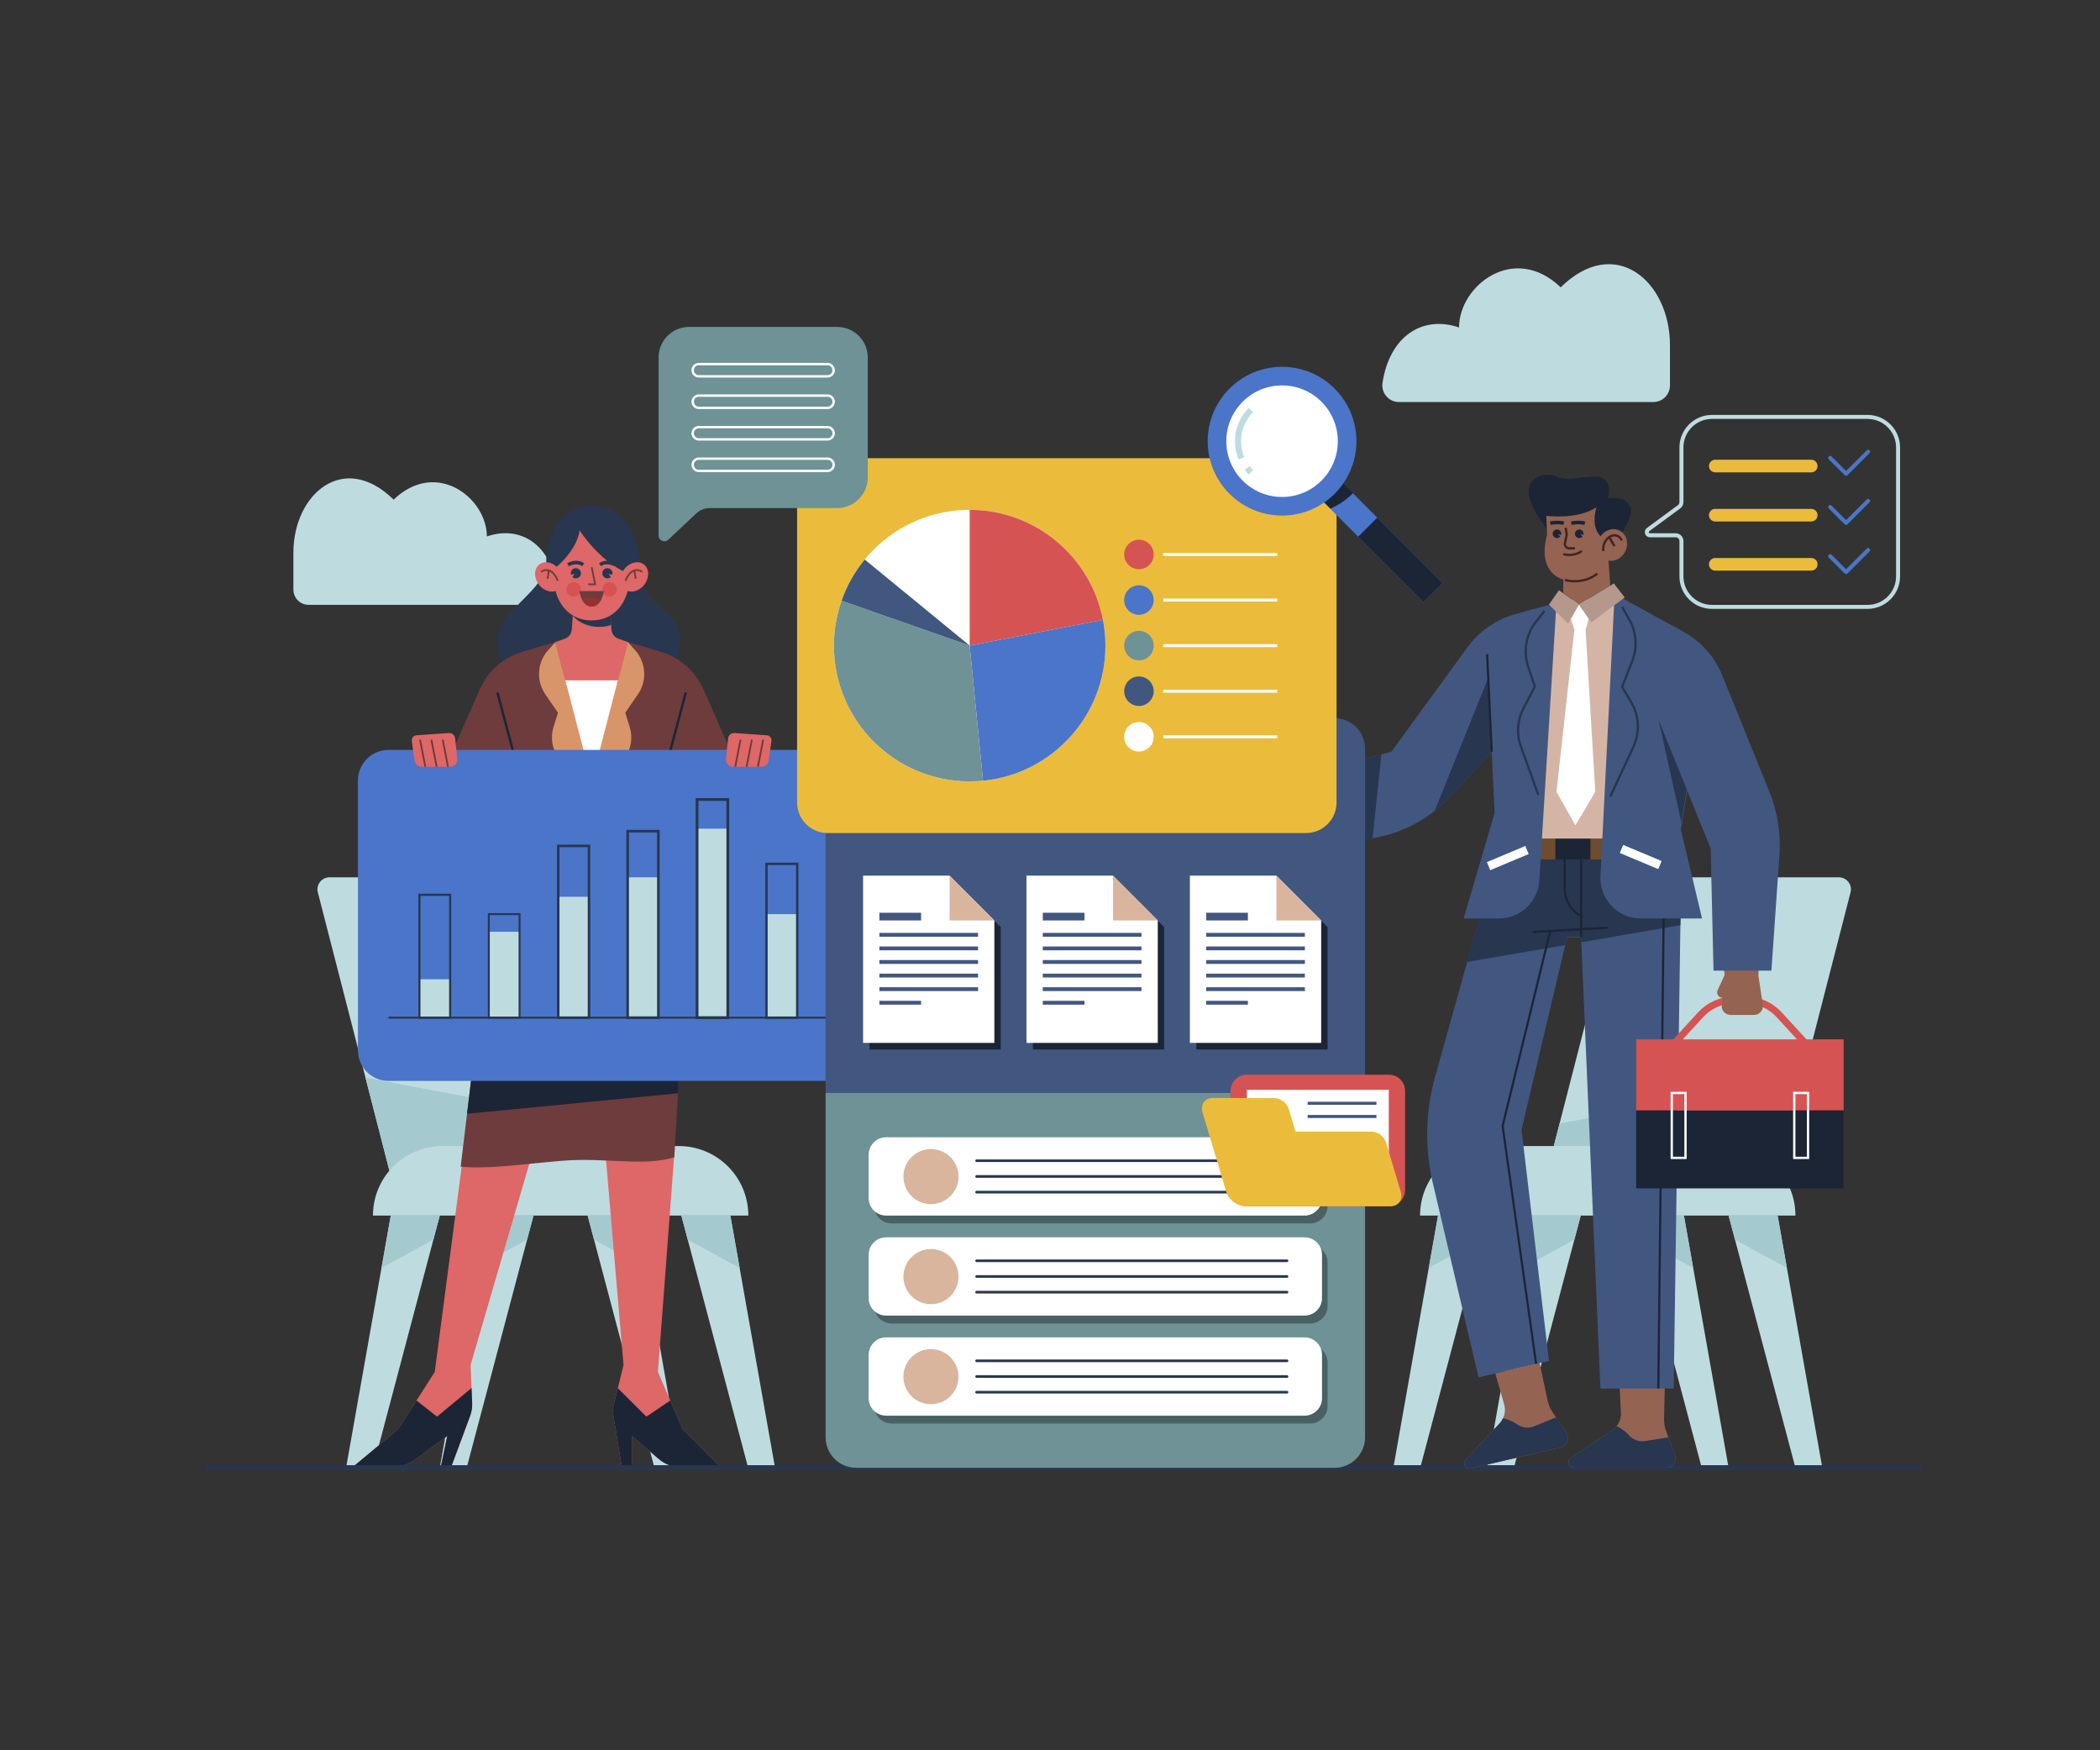 <?xml version="1.0" encoding="utf-8"?>
<!-- Generator: Adobe Illustrator 27.5.0, SVG Export Plug-In . SVG Version: 6.00 Build 0)  -->
<svg version="1.1" xmlns="http://www.w3.org/2000/svg" xmlns:xlink="http://www.w3.org/1999/xlink" x="0px" y="0px"
	 viewBox="0 0 600 500" style="enable-background:new 0 0 600 500;" xml:space="preserve">
<rect x="0" y="0" width="600" height="500" fill="#333333" stroke="none"/>
<g id="BACKGROUND">
</g>
<g id="OBJECTS">
	<g>
		<path style="fill:#BEDCE0;" d="M154.873,172.779H88.168c-2.398,0-4.342-1.944-4.342-4.342v-10.538
			c0-16.823,14.42-29.14,28.64-15.171c12.216-11.716,26.635-0.451,26.635,10.514c9.81-3.317,18.229,2.523,20.059,14.485
			C159.566,170.377,157.553,172.779,154.873,172.779z"/>
		<g>
			<g>
				<polygon style="fill:#BEDCE0;" points="111.648,347.253 98.876,419.312 106.557,419.312 125.649,347.253 				"/>
				<polygon style="fill:#A4CACF;" points="123.823,354.143 108.995,362.219 111.648,347.253 125.649,347.253 				"/>
			</g>
			<g>
				<polygon style="fill:#BEDCE0;" points="138.422,347.253 125.649,419.312 133.331,419.312 152.423,347.253 				"/>
				<polygon style="fill:#A4CACF;" points="150.597,354.143 135.769,362.219 138.422,347.253 152.423,347.253 				"/>
			</g>
			<g>
				<polygon style="fill:#BEDCE0;" points="208.672,347.253 221.445,419.312 213.763,419.312 194.672,347.253 				"/>
				<polygon style="fill:#A4CACF;" points="196.497,354.143 211.325,362.219 208.672,347.253 194.672,347.253 				"/>
			</g>
			<g>
				<polygon style="fill:#BEDCE0;" points="181.899,347.253 194.672,419.312 186.99,419.312 167.898,347.253 				"/>
				<polygon style="fill:#A4CACF;" points="169.724,354.143 184.552,362.219 181.899,347.253 167.898,347.253 				"/>
			</g>
			<path style="fill:#BEDCE0;" d="M178.95,340.411h-66.156L90.81,254.918c-0.56-2.177,1.084-4.297,3.332-4.297h59.052
				c1.57,0,2.941,1.063,3.332,2.583L178.95,340.411z"/>
			<polygon style="fill:#A4CACF;" points="104.417,307.834 173.95,320.966 178.95,340.411 112.795,340.411 			"/>
			<path style="fill:#BEDCE0;" d="M213.808,347.253h-107.25l0,0c0-10.968,8.891-19.86,19.86-19.86h67.531
				C204.916,327.393,213.808,336.284,213.808,347.253L213.808,347.253z"/>
		</g>
		<g>
			<g>
				<path style="fill:#DE6767;" d="M192.776,328.192l-4.799,63.722l7.066,16.364l10.988,11.009l-10.917,0.017
					c-2.57,0.004-5.056-0.917-7.003-2.595l-7.475-6.443l0.014,9.006l-2.947,0.005l-2.424-14.695c-0.2-1.214-0.15-2.455,0.146-3.649
					l2.724-10.968l-5.335-62.545L192.776,328.192z"/>
				<path style="fill:#1B2536;" d="M177.702,419.276l2.947-0.004l-0.014-9.006l7.475,6.443c1.947,1.678,4.433,2.599,7.003,2.595
					l10.917-0.017l-10.988-11.009l-3.537-8.19l-6.826,4.604l-8.167-8.143l-1.089,4.383c-0.297,1.194-0.346,2.436-0.146,3.649
					L177.702,419.276z"/>
			</g>
			<g>
				<path style="fill:#DE6767;" d="M132.576,328.197l-8.361,63.714l-10.449,16.375l-13.266,11.026h10.917
					c2.57,0,5.247-0.925,7.541-2.606l8.809-6.455l-1.874,9.006h2.948l5.46-14.699c0.451-1.214,0.658-2.456,0.608-3.649l-0.46-10.964
					l18.256-62.553L132.576,328.197z"/>
				<path style="fill:#1B2536;" d="M128.842,419.258h-2.948l1.874-9.006l-8.809,6.455c-2.294,1.681-4.971,2.606-7.541,2.606h-10.917
					l13.266-11.026l5.229-8.196l5.877,4.593l9.852-8.155l0.184,4.381c0.05,1.193-0.157,2.435-0.608,3.649L128.842,419.258z"/>
			</g>
			<g>
				<path style="fill:#28364F;" d="M183.117,164.087c0.266,5.551,4.073,7.823,8.188,11.63c4.114,3.807,4.035,12.27-0.307,16.027
					c-5.465,4.728-34.9,1.841-39.362,1.412c-6.386-0.614-11.271-5.144-8.904-13.141c1.781-6.018,12.645-12.069,13.407-18.545
					L183.117,164.087z"/>
				<g>
					<path style="fill:#6E3C3C;" d="M209.275,215.755l-8.271-18.788c-2.309-5.245-6.816-9.203-12.315-10.816l-9.325-2.735h-20.661
						l-9.325,2.735c-5.499,1.613-10.006,5.571-12.315,10.816l-8.271,18.788h-9.579l1.584,11.658
						c0.851,6.266,6.202,10.939,12.526,10.939c4.947,0,9.439-2.885,11.496-7.383l3.869-8.46l2.579,8.351l-10.153,23.826h55.838
						L186.8,230.861l2.579-8.351l3.869,8.46c2.057,4.498,6.549,7.383,11.496,7.383c6.324,0,11.675-4.673,12.526-10.939l1.584-11.658
						H209.275z"/>
					
						<line style="fill:none;stroke:#1B2536;stroke-width:0.676;stroke-miterlimit:10;" x1="142.125" y1="197.809" x2="148.688" y2="222.51"/>
					
						<line style="fill:none;stroke:#1B2536;stroke-width:0.676;stroke-miterlimit:10;" x1="131.617" y1="216.533" x2="139.887" y2="228.487"/>
					
						<line style="fill:none;stroke:#1B2536;stroke-width:0.676;stroke-miterlimit:10;" x1="195.943" y1="197.809" x2="189.379" y2="222.51"/>
					
						<line style="fill:none;stroke:#1B2536;stroke-width:0.676;stroke-miterlimit:10;" x1="206.45" y1="216.533" x2="198.181" y2="228.487"/>
				</g>
				<polygon style="fill:#FFFFFF;" points="159.413,191.397 178.654,191.397 169.034,227.177 				"/>
				<g>
					<path style="fill:#D9956A;" d="M158.703,183.416l12.159,46.831l-10.804-13.041c-2.209-2.667-2.921-6.27-1.891-9.576
						l1.256-4.033l-3.609-5.236c-2.696-3.912-2.347-9.165,0.843-12.686L158.703,183.416z"/>
					<path style="fill:#D9956A;" d="M179.364,183.416l-12.159,46.831l10.804-13.041c2.209-2.667,2.921-6.27,1.891-9.576
						l-1.256-4.033l3.609-5.236c2.696-3.912,2.347-9.165-0.843-12.686L179.364,183.416z"/>
				</g>
				<path style="fill:#DE6767;" d="M174.697,179.805l-0.542-7.812h-5.121h-5.121l-0.542,7.812c-0.085,1.221-0.889,2.273-2.045,2.675
					l-2.69,0.936l2.794,10.935h7.604h7.604l2.794-10.935l-2.69-0.936C175.586,182.078,174.781,181.025,174.697,179.805z"/>
				<path style="fill:#28364F;" d="M174.609,178.535l-0.454-6.543h-5.121h-5.121l-0.272,3.916c1.737,1.876,4.218,3.172,7.53,3.172
					C172.441,179.08,173.578,178.876,174.609,178.535z"/>
				<path style="fill:#DE6767;" d="M179.724,161.815c-0.021-5.596-2.993-10.819-7.933-13.949l-2.757-1.746l-2.757,1.746
					c-4.94,3.13-7.912,8.353-7.933,13.949c-0.005,1.261-0.015,2.508-0.035,3.627c-0.087,4.995,3.139,11.79,10.725,11.79
					c7.586,0,10.812-6.796,10.725-11.79C179.739,164.323,179.728,163.076,179.724,161.815z"/>
				<g>
					<path style="fill:#D65353;" d="M165.939,168.369c0,1.131-0.917,2.048-2.048,2.048c-1.131,0-2.048-0.917-2.048-2.048
						s0.917-2.048,2.048-2.048C165.022,166.321,165.939,167.238,165.939,168.369z"/>
					<circle style="fill:#D65353;" cx="174.177" cy="168.369" r="2.048"/>
				</g>
				<path style="fill:#28364F;" d="M158.841,162.085c0,0,5.977-4.79,6.755-10.562c0,0,6.509,10.063,14.861,12.564h2.661
					c0,0,0.655-19.69-14.574-19.687c-9.418,0.002-13.018,11.79-12.404,17.071L158.841,162.085z"/>
				<g>
					<g>
						<path style="fill:#DE6767;" d="M159.708,162.601c1.513,1.966,1.456,4.547-0.126,5.765c-1.583,1.218-4.093,0.613-5.606-1.353
							c-1.513-1.966-1.456-4.547,0.126-5.765C155.685,160.03,158.195,160.635,159.708,162.601z"/>
						<path style="fill:none;stroke:#6E3C3C;stroke-width:0.5;stroke-miterlimit:10;" d="M154.566,163.354
							c0,0,2.866-2.17,4.79,2.538"/>
						
							<line style="fill:none;stroke:#6E3C3C;stroke-width:0.5;stroke-miterlimit:10;" x1="156.449" y1="165.319" x2="156.842" y2="162.855"/>
					</g>
					<g>
						<path style="fill:#DE6767;" d="M178.36,162.601c-1.513,1.966-1.456,4.547,0.127,5.765c1.583,1.218,4.093,0.613,5.606-1.353
							c1.513-1.966,1.456-4.547-0.126-5.765C182.383,160.03,179.873,160.635,178.36,162.601z"/>
						<path style="fill:none;stroke:#6E3C3C;stroke-width:0.5;stroke-miterlimit:10;" d="M183.502,163.354
							c0,0-2.866-2.17-4.79,2.538"/>
						
							<line style="fill:none;stroke:#6E3C3C;stroke-width:0.5;stroke-miterlimit:10;" x1="181.619" y1="165.319" x2="181.226" y2="162.855"/>
					</g>
				</g>
				<g>
					<path style="fill:#28364F;" d="M164.531,162.313c-0.803,0-1.453,0.651-1.453,1.453c0,0.141,0.027,0.275,0.064,0.404l1.021-0.2
						l-0.614,0.861c0.259,0.239,0.602,0.388,0.982,0.388c0.803,0,1.453-0.651,1.453-1.453
						C165.984,162.964,165.333,162.313,164.531,162.313z"/>
					<path style="fill:#28364F;" d="M173.537,162.313c0.803,0,1.453,0.651,1.453,1.453c0,0.141-0.026,0.275-0.064,0.404l-1.021-0.2
						l0.614,0.861c-0.259,0.239-0.602,0.388-0.982,0.388c-0.803,0-1.453-0.651-1.453-1.453
						C172.084,162.964,172.734,162.313,173.537,162.313z"/>
				</g>
				<g>
					<path style="fill:none;stroke:#28364F;stroke-miterlimit:10;" d="M162.29,161.348c0,0,2.415-1.474,4.339,0"/>
					<path style="fill:none;stroke:#28364F;stroke-miterlimit:10;" d="M175.778,161.348c0,0-2.415-1.474-4.339,0"/>
				</g>
				<polyline style="fill:none;stroke:#6E3C3C;stroke-width:0.5;stroke-miterlimit:10;" points="169.052,162.045 170.051,166.916 
					168.054,166.916 				"/>
				<path style="fill:#6E3C3C;" d="M165.523,168.84h7.023c0,0-0.59,4.421-3.511,4.421S165.523,168.84,165.523,168.84z"/>
				<path style="fill:#943232;" d="M169.034,170.774c-1.034,0-1.969,0.255-2.653,0.665c0.531,0.962,1.365,1.822,2.653,1.822
					c1.289,0,2.123-0.861,2.653-1.822C171.003,171.029,170.068,170.774,169.034,170.774z"/>
			</g>
			<path style="fill:#6E3C3C;" d="M196.953,254.687l-4.292,75.899c-8.479,2.702-19.778,0.029-31.814,0.997
				c-12.036,0.968-20.633,2.442-29.23,1.705l9.498-78.601H196.953z"/>
			<polygon style="fill:#1B2536;" points="133.444,318.172 193.694,312.318 194.916,290.713 136.762,290.713 			"/>
		</g>
		<g>
			<path style="fill:#4A75C9;" d="M236.61,308.783h-125.61c-4.823,0-8.733-3.91-8.733-8.734v-77.091c0-4.823,3.91-8.733,8.733-8.733
				h125.61c4.823,0,8.733,3.91,8.733,8.733v77.091C245.343,304.873,241.433,308.783,236.61,308.783z"/>
			<g>
				<rect x="119.832" y="279.746" style="fill:#BEDCE0;" width="8.783" height="10.967"/>
				<rect x="139.664" y="266.182" style="fill:#BEDCE0;" width="8.783" height="24.531"/>
				<rect x="159.497" y="256.176" style="fill:#BEDCE0;" width="8.783" height="34.537"/>
				<rect x="179.329" y="250.621" style="fill:#BEDCE0;" width="8.783" height="40.092"/>
				<rect x="199.161" y="236.726" style="fill:#BEDCE0;" width="8.783" height="53.987"/>
				<rect x="218.994" y="261.138" style="fill:#BEDCE0;" width="8.783" height="29.575"/>
				
					<rect x="119.832" y="255.611" style="fill:none;stroke:#28364F;stroke-width:0.597;stroke-miterlimit:10;" width="8.783" height="35.102"/>
				
					<rect x="139.664" y="261.138" style="fill:none;stroke:#28364F;stroke-width:0.548;stroke-miterlimit:10;" width="8.783" height="29.575"/>
				
					<rect x="159.497" y="241.652" style="fill:none;stroke:#28364F;stroke-width:0.706;stroke-miterlimit:10;" width="8.783" height="49.062"/>
				
					<rect x="179.329" y="237.435" style="fill:none;stroke:#28364F;stroke-width:0.736;stroke-miterlimit:10;" width="8.783" height="53.278"/>
				
					<rect x="199.161" y="228.388" style="fill:none;stroke:#28364F;stroke-width:0.796;stroke-miterlimit:10;" width="8.783" height="62.325"/>
				
					<rect x="218.994" y="246.774" style="fill:none;stroke:#28364F;stroke-width:0.668;stroke-miterlimit:10;" width="8.783" height="43.939"/>
				
					<line style="fill:none;stroke:#28364F;stroke-width:0.548;stroke-miterlimit:10;" x1="110.985" y1="290.713" x2="236.624" y2="290.713"/>
			</g>
		</g>
		<g>
			<g>
				<polygon style="fill:#BEDCE0;" points="507.891,347.253 520.664,419.312 512.982,419.312 493.89,347.253 				"/>
				<polygon style="fill:#A4CACF;" points="495.716,354.143 510.544,362.219 507.891,347.253 493.89,347.253 				"/>
			</g>
			<g>
				<polygon style="fill:#BEDCE0;" points="481.118,347.253 493.89,419.312 486.209,419.312 467.117,347.253 				"/>
				<polygon style="fill:#A4CACF;" points="468.943,354.143 483.77,362.219 481.118,347.253 467.117,347.253 				"/>
			</g>
			<g>
				<polygon style="fill:#BEDCE0;" points="410.867,347.253 398.094,419.312 405.776,419.312 424.868,347.253 				"/>
				<polygon style="fill:#A4CACF;" points="423.042,354.143 408.214,362.219 410.867,347.253 424.868,347.253 				"/>
			</g>
			<g>
				<polygon style="fill:#BEDCE0;" points="437.641,347.253 424.868,419.312 432.55,419.312 451.641,347.253 				"/>
				<polygon style="fill:#A4CACF;" points="449.816,354.143 434.988,362.219 437.641,347.253 451.641,347.253 				"/>
			</g>
			<path style="fill:#BEDCE0;" d="M440.589,340.411h66.156l21.984-85.493c0.56-2.177-1.084-4.297-3.332-4.297h-59.052
				c-1.57,0-2.941,1.063-3.332,2.583L440.589,340.411z"/>
			<polygon style="fill:#A4CACF;" points="515.122,307.834 445.589,320.966 440.589,340.411 506.745,340.411 			"/>
			<path style="fill:#BEDCE0;" d="M405.732,347.253h107.25l0,0c0-10.968-8.891-19.86-19.859-19.86h-67.531
				C414.623,327.393,405.732,336.284,405.732,347.253L405.732,347.253z"/>
		</g>
		
			<line style="fill:none;stroke:#28364F;stroke-width:1.399;stroke-miterlimit:10;" x1="58.638" y1="419.258" x2="549.157" y2="419.258"/>
		<g>
			<path style="fill:#946351;" d="M475.681,394.388l-0.229,11.003c-0.024,1.169,0.173,2.333,0.581,3.43l2.569,6.902
				c0.638,1.713-0.629,3.536-2.456,3.536h-26.413c-1.549,0-2.156-2.011-0.865-2.868l11.723-7.783
				c1.666-1.106,2.627-3.008,2.528-5.006l-0.455-9.213H475.681z"/>
			<path style="fill:#28364F;" d="M461.895,407.39c-0.366,0.464-0.799,0.881-1.305,1.217l-11.723,7.783
				c-1.291,0.857-0.684,2.868,0.865,2.868h26.413c1.827,0,3.094-1.823,2.456-3.536l-1.903-5.112l-6.689,1.066
				c-1.799,0.287-3.57-0.442-4.766-1.816C464.199,408.661,462.876,407.865,461.895,407.39z"/>
			<path style="fill:#946351;" d="M439.882,389.334l2.293,10.763c0.244,1.144,0.702,2.232,1.35,3.206l4.08,6.132
				c1.012,1.521,0.196,3.586-1.583,4.004l-25.713,6.041c-1.508,0.354-2.559-1.464-1.498-2.594l9.632-10.258
				c1.369-1.458,1.869-3.529,1.316-5.451l-2.55-8.865L439.882,389.334z"/>
			<path style="fill:#28364F;" d="M429.435,405.144c-0.251,0.535-0.576,1.04-0.992,1.484l-9.632,10.258
				c-1.061,1.13-0.01,2.948,1.498,2.594l25.713-6.041c1.779-0.418,2.595-2.482,1.583-4.004l-3.021-4.541l-6.268,2.568
				c-1.685,0.69-3.576,0.386-5.055-0.678C431.969,405.855,430.498,405.383,429.435,405.144z"/>
			<path style="fill:#1B2536;" d="M459.447,158.346c-0.013-0.179,5.058-7.068,6.286-10.752c1.228-3.684-1.52-5.772-6.286-5.281
				c0,0,1.926-6.263-3.907-6.141c-5.834,0.123-7.615,1.409-10.685-0.002c-3.07-1.411-7.369-0.182-8.044,3.318
				c-0.675,3.5,3.333,9.795,6.571,13.202C448.048,157.603,459.447,158.346,459.447,158.346z"/>
			<polygon style="fill:#D4B5A5;" points="435.869,239.622 468.662,239.622 463.388,171.294 444.64,171.294 			"/>
			<path style="fill:#415780;" d="M419.27,184.917l-21.719,29.815l-22.925,5.895v23.089l20.512-4.889
				c7.234-1.724,13.798-5.544,18.871-10.982l14.983-16.061l9.403-37.832l-5.38,1.474C427.489,176.94,422.643,180.287,419.27,184.917
				z"/>
			<polygon style="fill:#28364F;" points="394.701,215.464 392.153,239.622 382.327,241.88 384.78,218.016 			"/>
			<path style="fill:#28364F;" d="M414.008,227.845l13.888-14.887l-1.687-21.807l-16.283,40.469
				C411.371,230.468,412.737,229.208,414.008,227.845z"/>
			<g>
				<path style="fill:#415780;" d="M480.409,243.716l-2.211,152.944h-20.938l-5.518-128.955h-4.002l-13.018,55.021l7.846,66.036
					l-20.127,4.705l-13.029-55.357c-2.373-10.081-2.154-20.598,0.635-30.572l17.848-63.822H480.409z"/>
				<polygon style="fill:#28364F;" points="419.148,274.808 447.167,269.974 447.741,267.562 451.743,267.562 451.812,269.173 
					480.11,264.29 480.409,243.716 427.896,243.716 				"/>
				
					<line style="fill:none;stroke:#1B2536;stroke-width:0.618;stroke-miterlimit:10;" x1="475.415" y1="253.995" x2="473.798" y2="396.66"/>
				<polyline style="fill:none;stroke:#1B2536;stroke-width:0.618;stroke-miterlimit:10;" points="442.917,265.948 
					429.319,321.662 438.889,389.622 				"/>
				
					<line style="fill:none;stroke:#1B2536;stroke-width:0.618;stroke-miterlimit:10;" x1="451.743" y1="243.327" x2="451.743" y2="267.705"/>
				<path style="fill:none;stroke:#1B2536;stroke-width:0.618;stroke-miterlimit:10;" d="M447.065,244.309v9.602
					c0,3.14,1.675,6.042,4.395,7.612l0.283,0.163"/>
				
					<line style="fill:none;stroke:#1B2536;stroke-width:0.618;stroke-miterlimit:10;" x1="437.977" y1="266.232" x2="459.347" y2="265.004"/>
			</g>
			<rect x="430.854" y="239.622" style="fill:#6E4C2E;" width="41.777" height="5.895"/>
			<rect x="444.407" y="239.622" style="fill:#1B2536;" width="9.994" height="5.895"/>
			<path style="fill:#946351;" d="M456.153,144.891c0,0-2.518,7.185,3.009,9.457l0.921,12.957l-8.965,5.404l-4.483-3.316v-3.869
				c0,0-7.614-1.535-4.605-12.834l-0.246-5.342C441.784,147.348,450.627,148.576,456.153,144.891z"/>
			<g>
				<path style="fill:#946351;" d="M464.275,157.657c-1.214,2.255-3.832,3.202-5.848,2.117c-2.016-1.085-2.665-3.793-1.452-6.047
					c1.214-2.255,3.832-3.202,5.848-2.117C464.839,152.695,465.489,155.403,464.275,157.657z"/>
				<path style="fill:none;stroke:#422424;stroke-width:0.655;stroke-miterlimit:10;" d="M458.107,157.411
					c-0.553-3.439,3.531-6.356,5.281-3.04"/>
				
					<line style="fill:none;stroke:#422424;stroke-width:0.655;stroke-miterlimit:10;" x1="461.29" y1="155.989" x2="459.744" y2="153.455"/>
			</g>
			<path style="fill:none;stroke:#422424;stroke-width:0.655;stroke-miterlimit:10;" d="M447.106,165.667
				c2.477,0.737,6.448,0.512,9.252-1.801"/>
			<path style="fill:#415780;" d="M461.324,169.685l-4.049,80.555c-0.332,6.606,4.934,12.143,11.548,12.143h17.481l-6.059-25.382
				l6.816-41.813c1.019-6.249-2.008-12.462-7.556-15.511L461.324,169.685z"/>
			<polygon style="fill:#28364F;" points="473.859,205.561 480.409,235.016 482.824,220.204 			"/>
			<path style="fill:#415780;" d="M444.711,172.221l-4.897,79.313c-0.377,6.098-5.432,10.85-11.541,10.85h-10.089l8.843-30.13
				l-1.917-41.034c-0.368-7.865,4.768-14.934,12.362-17.014L444.711,172.221z"/>
			<path style="fill:none;stroke:#28364F;stroke-width:0.655;stroke-miterlimit:10;" d="M441.326,174.49l-2.457,3.105
				c-2.892,3.654-3.732,8.525-2.233,12.937l1.894,5.574l-3.234,6.204c-1.774,3.404-2.043,7.394-0.74,11.005l4.957,13.74"/>
			<path style="fill:none;stroke:#28364F;stroke-width:0.655;stroke-miterlimit:10;" d="M463.461,173.369l2.074,3.672
				c2.029,3.593,2.335,7.907,0.833,11.75l-2.907,7.436l2.573,4.338c2.31,3.895,2.55,8.679,0.643,12.786l-6.593,14.193"/>
			
				<line style="fill:none;stroke:#1B2536;stroke-width:0.618;stroke-miterlimit:10;" x1="424.898" y1="186.894" x2="426.209" y2="214.766"/>
			
				<rect x="424.898" y="243.716" transform="matrix(0.922 -0.387 0.387 0.922 -61.25 186.007)" style="fill:#FFFFFF;" width="11.912" height="2.497"/>
			
				<rect x="462.706" y="243.716" transform="matrix(0.922 0.387 -0.387 0.922 131.469 -162.408)" style="fill:#FFFFFF;" width="11.912" height="2.497"/>
			<polygon style="fill:#FFFFFF;" points="448.815,176.744 451.118,172.709 453.944,176.744 453.022,179.832 455.785,226.194 
				450.135,235.774 444.711,226.194 449.828,179.832 			"/>
			<g>
				<path style="fill:none;stroke:#D65353;stroke-width:2;stroke-miterlimit:10;" d="M498.564,285.614h-2.905
					c-3.731,0-7.29,1.565-9.812,4.315l-8.733,9.522h39.996l-8.733-9.522C505.855,287.179,502.295,285.614,498.564,285.614z"/>
				<rect x="467.473" y="296.913" style="fill:#D65353;" width="59.278" height="20.305"/>
				<rect x="467.473" y="317.218" style="fill:#1B2536;" width="59.278" height="22.268"/>
				<g>
					
						<rect x="512.648" y="312.223" style="fill:none;stroke:#FFFFFF;stroke-width:0.655;stroke-miterlimit:10;" width="3.93" height="18.545"/>
					
						<rect x="477.646" y="312.223" style="fill:none;stroke:#FFFFFF;stroke-width:0.655;stroke-miterlimit:10;" width="3.93" height="18.545"/>
				</g>
			</g>
			<g>
				<path style="fill:#1B2536;" d="M445.146,152.557l0.882,0.265c0.032-0.109,0.054-0.222,0.054-0.342
					c0-0.678-0.55-1.228-1.228-1.228c-0.678,0-1.228,0.55-1.228,1.228s0.55,1.228,1.228,1.228c0.38,0,0.715-0.176,0.94-0.447
					L445.146,152.557z"/>
				<path style="fill:#1B2536;" d="M451.507,152.557l0.882,0.265c0.032-0.109,0.054-0.222,0.054-0.342
					c0-0.678-0.55-1.228-1.228-1.228c-0.678,0-1.228,0.55-1.228,1.228s0.55,1.228,1.228,1.228c0.38,0,0.715-0.176,0.94-0.447
					L451.507,152.557z"/>
			</g>
			<path style="fill:none;stroke:#422424;stroke-width:0.655;stroke-miterlimit:10;" d="M447.331,150.766l0.307,1.945l-0.507,2.439
				c-0.161,0.774,0.43,1.5,1.22,1.5h1.635"/>
			<path style="fill:none;stroke:#422424;stroke-width:0.655;stroke-miterlimit:10;" d="M446.679,158.284
				c0,0,2.569,0.955,5.295-0.873"/>
			<g>
				<path style="fill:none;stroke:#1B2536;stroke-miterlimit:10;" d="M448.942,149.462c0,0,2.087-0.447,3.875,0"/>
				<path style="fill:none;stroke:#1B2536;stroke-miterlimit:10;" d="M442.917,149.462c0,0,2.087-0.447,3.875,0"/>
			</g>
			<polygon style="fill:#B3988B;" points="451.118,172.709 461.107,166.677 464.211,170.684 454.659,177.765 			"/>
			<polygon style="fill:#B3988B;" points="451.118,172.709 448.017,178.143 442.552,172.709 445.407,168.594 			"/>
			<path style="fill:#946351;" d="M492.506,275.872l0.23,2.681l-1.987,4.295c-0.469,1.014,0.271,2.173,1.389,2.173l0,0l-0.212,2.131
				c-0.148,1.487,1.02,2.777,2.515,2.777h6.73c1.549,0,2.733-1.38,2.498-2.911l-1.277-8.323l0.123-2.825H492.506z"/>
			<path style="fill:#415780;" d="M492.055,192.895l13.458,33.21c2.338,5.769,3.329,11.996,2.897,18.206l-2.292,32.974h-16.539
				l-0.819-34.879l-14.901-36.844l4.224-26.665l2.989,1.643C486.046,183.273,489.924,187.636,492.055,192.895z"/>
		</g>
		<path style="fill:#415780;" d="M390.018,312.223H235.886v-98.355c0-4.823,3.91-8.733,8.733-8.733h136.666
			c4.823,0,8.733,3.91,8.733,8.733V312.223z"/>
		<path style="fill:#6E9296;" d="M381.285,419.312H244.619c-4.823,0-8.733-3.91-8.733-8.733v-98.355h154.132v98.355
			C390.018,415.402,386.108,419.312,381.285,419.312z"/>
		<g>
			<g>
				<g>
					<polygon style="fill:#1B2536;" points="273.137,252.041 248.425,252.041 248.425,299.81 285.932,299.81 285.932,264.836 					
						"/>
					<polygon style="fill:#FFFFFF;" points="271.309,250.148 246.597,250.148 246.597,297.918 284.104,297.918 284.104,262.943 
											"/>
					<polygon style="fill:#D9B59E;" points="271.309,250.148 271.309,262.943 284.104,262.943 					"/>
					<rect x="251.253" y="260.747" style="fill:#415780;" width="11.915" height="2.196"/>
					<g>
						<rect x="251.253" y="266.495" style="fill:#415780;" width="28.195" height="1.098"/>
						<rect x="251.253" y="270.377" style="fill:#415780;" width="28.195" height="1.098"/>
						<rect x="251.253" y="274.259" style="fill:#415780;" width="28.195" height="1.098"/>
						<rect x="251.253" y="278.141" style="fill:#415780;" width="28.195" height="1.098"/>
						<rect x="251.253" y="282.022" style="fill:#415780;" width="28.195" height="1.098"/>
						<rect x="251.253" y="285.904" style="fill:#415780;" width="11.915" height="1.098"/>
					</g>
				</g>
			</g>
			<g>
				<g>
					<polygon style="fill:#1B2536;" points="319.825,252.041 295.112,252.041 295.112,299.81 332.62,299.81 332.62,264.836 					"/>
					<polygon style="fill:#FFFFFF;" points="317.997,250.148 293.284,250.148 293.284,297.918 330.792,297.918 330.792,262.943 
											"/>
					<polygon style="fill:#D9B59E;" points="317.997,250.148 317.997,262.943 330.792,262.943 					"/>
					<rect x="297.94" y="260.747" style="fill:#415780;" width="11.915" height="2.196"/>
					<g>
						<rect x="297.94" y="266.495" style="fill:#415780;" width="28.195" height="1.098"/>
						<rect x="297.94" y="270.377" style="fill:#415780;" width="28.195" height="1.098"/>
						<rect x="297.94" y="274.259" style="fill:#415780;" width="28.195" height="1.098"/>
						<rect x="297.94" y="278.141" style="fill:#415780;" width="28.195" height="1.098"/>
						<rect x="297.94" y="282.022" style="fill:#415780;" width="28.195" height="1.098"/>
						<rect x="297.94" y="285.904" style="fill:#415780;" width="11.915" height="1.098"/>
					</g>
				</g>
			</g>
			<g>
				<g>
					<polygon style="fill:#1B2536;" points="366.512,252.041 341.8,252.041 341.8,299.81 379.307,299.81 379.307,264.836 					"/>
					<polygon style="fill:#FFFFFF;" points="364.684,250.148 339.971,250.148 339.971,297.918 377.479,297.918 377.479,262.943 
											"/>
					<polygon style="fill:#D9B59E;" points="364.684,250.148 364.684,262.943 377.479,262.943 					"/>
					<rect x="344.628" y="260.747" style="fill:#415780;" width="11.915" height="2.196"/>
					<g>
						<rect x="344.628" y="266.495" style="fill:#415780;" width="28.195" height="1.098"/>
						<rect x="344.628" y="270.377" style="fill:#415780;" width="28.195" height="1.098"/>
						<rect x="344.628" y="274.259" style="fill:#415780;" width="28.195" height="1.098"/>
						<rect x="344.628" y="278.141" style="fill:#415780;" width="28.195" height="1.098"/>
						<rect x="344.628" y="282.022" style="fill:#415780;" width="28.195" height="1.098"/>
						<rect x="344.628" y="285.904" style="fill:#415780;" width="11.915" height="1.098"/>
					</g>
				</g>
			</g>
		</g>
		<g>
			<g>
				<path style="fill:#496163;" d="M374.307,349.494H254.773c-2.761,0-5-2.239-5-5v-12.37c0-2.761,2.239-5,5-5h119.534
					c2.761,0,5,2.239,5,5v12.37C379.307,347.255,377.068,349.494,374.307,349.494z"/>
				<path style="fill:#FFFFFF;" d="M372.719,347.253H253.185c-2.762,0-5-2.238-5-5v-12.37c0-2.761,2.238-5,5-5h119.534
					c2.761,0,5,2.239,5,5v12.37C377.719,345.014,375.48,347.253,372.719,347.253z"/>
				<g>
					
						<ellipse transform="matrix(0.916 -0.401 0.401 0.916 -112.474 134.964)" style="fill:#D9B59E;" cx="266.054" cy="336.068" rx="7.871" ry="7.871"/>
					<g>
						
							<line style="fill:none;stroke:#28364F;stroke-width:0.75;stroke-linecap:round;stroke-linejoin:round;stroke-miterlimit:10;" x1="279.028" y1="331.583" x2="367.72" y2="331.583"/>
						
							<line style="fill:none;stroke:#28364F;stroke-width:0.75;stroke-linecap:round;stroke-linejoin:round;stroke-miterlimit:10;" x1="279.028" y1="336.068" x2="367.72" y2="336.068"/>
						
							<line style="fill:none;stroke:#28364F;stroke-width:0.75;stroke-linecap:round;stroke-linejoin:round;stroke-miterlimit:10;" x1="279.028" y1="340.552" x2="367.72" y2="340.552"/>
					</g>
				</g>
			</g>
		</g>
		<g>
			<g>
				<path style="fill:#496163;" d="M374.307,378.073H254.773c-2.761,0-5-2.239-5-5v-12.37c0-2.761,2.239-5,5-5h119.534
					c2.761,0,5,2.239,5,5v12.37C379.307,375.835,377.068,378.073,374.307,378.073z"/>
				<path style="fill:#FFFFFF;" d="M372.719,375.832H253.185c-2.762,0-5-2.238-5-5v-12.37c0-2.761,2.238-5,5-5h119.534
					c2.761,0,5,2.239,5,5v12.37C377.719,373.594,375.48,375.832,372.719,375.832z"/>
				<g>
					
						<ellipse transform="matrix(0.916 -0.401 0.401 0.916 -123.939 137.365)" style="fill:#D9B59E;" cx="266.054" cy="364.647" rx="7.871" ry="7.871"/>
					<g>
						
							<line style="fill:none;stroke:#28364F;stroke-width:0.75;stroke-linecap:round;stroke-linejoin:round;stroke-miterlimit:10;" x1="279.028" y1="360.163" x2="367.72" y2="360.163"/>
						
							<line style="fill:none;stroke:#28364F;stroke-width:0.75;stroke-linecap:round;stroke-linejoin:round;stroke-miterlimit:10;" x1="279.028" y1="364.647" x2="367.72" y2="364.647"/>
						
							<line style="fill:none;stroke:#28364F;stroke-width:0.75;stroke-linecap:round;stroke-linejoin:round;stroke-miterlimit:10;" x1="279.028" y1="369.132" x2="367.72" y2="369.132"/>
					</g>
				</g>
			</g>
		</g>
		<g>
			<g>
				<path style="fill:#496163;" d="M374.307,406.653H254.773c-2.761,0-5-2.239-5-5v-12.37c0-2.761,2.239-5,5-5h119.534
					c2.761,0,5,2.239,5,5v12.37C379.307,404.414,377.068,406.653,374.307,406.653z"/>
				<path style="fill:#FFFFFF;" d="M372.719,404.411H253.185c-2.762,0-5-2.238-5-5v-12.37c0-2.761,2.238-5,5-5h119.534
					c2.761,0,5,2.239,5,5v12.37C377.719,402.173,375.48,404.411,372.719,404.411z"/>
				<g>
					
						<ellipse transform="matrix(0.916 -0.401 0.401 0.916 -135.405 139.765)" style="fill:#D9B59E;" cx="266.054" cy="393.227" rx="7.871" ry="7.871"/>
					<g>
						
							<line style="fill:none;stroke:#28364F;stroke-width:0.75;stroke-linecap:round;stroke-linejoin:round;stroke-miterlimit:10;" x1="279.028" y1="388.742" x2="367.72" y2="388.742"/>
						
							<line style="fill:none;stroke:#28364F;stroke-width:0.75;stroke-linecap:round;stroke-linejoin:round;stroke-miterlimit:10;" x1="279.028" y1="393.227" x2="367.72" y2="393.227"/>
						
							<line style="fill:none;stroke:#28364F;stroke-width:0.75;stroke-linecap:round;stroke-linejoin:round;stroke-miterlimit:10;" x1="279.028" y1="397.711" x2="367.72" y2="397.711"/>
					</g>
				</g>
			</g>
		</g>
		<g>
			<path style="fill:#D65353;" d="M396.846,344.588h-40.648c-2.544,0-4.607-2.063-4.607-4.607v-28.367
				c0-2.544,2.063-4.607,4.607-4.607h40.648c2.544,0,4.607,2.063,4.607,4.607v28.367
				C401.453,342.525,399.391,344.588,396.846,344.588z"/>
			<rect x="356.258" y="311.328" style="fill:#FFFFFF;" width="40.529" height="27.756"/>
			<g>
				
					<line style="fill:none;stroke:#415780;stroke-width:0.871;stroke-miterlimit:10;" x1="373.616" y1="315.176" x2="393.266" y2="315.176"/>
				
					<line style="fill:none;stroke:#415780;stroke-width:0.871;stroke-miterlimit:10;" x1="373.616" y1="318.943" x2="393.266" y2="318.943"/>
			</g>
			<path style="fill:#EBBC3B;" d="M370.15,323.259l-1.887-6.316c-0.582-1.948-2.374-3.283-4.407-3.283H346.53
				c-2.308,0-3.62,1.871-2.931,4.179l6.743,22.568c0.69,2.308,3.12,4.179,5.428,4.179h41.504c2.308,0,3.62-1.871,2.931-4.179
				l-4.143-13.867c-0.582-1.948-2.374-3.283-4.407-3.283H370.15z"/>
		</g>
		<g>
			<path style="fill:none;stroke:#BEDCE0;stroke-width:1.144;stroke-miterlimit:10;" d="M533.574,119.1h-44.431
				c-4.823,0-8.734,3.91-8.734,8.733v15.607c0,0.525-0.249,1.018-0.672,1.329l-8.847,6.507c-0.706,0.519-0.339,1.639,0.538,1.639
				h7.332c0.911,0,1.649,0.739,1.649,1.65v10.071c0,4.823,3.91,8.733,8.734,8.733h44.431c4.823,0,8.733-3.91,8.733-8.733v-36.802
				C542.307,123.01,538.397,119.1,533.574,119.1z"/>
			<g>
				
					<polyline style="fill:none;stroke:#4A75C9;stroke-width:1.144;stroke-linecap:round;stroke-linejoin:round;stroke-miterlimit:10;" points="
					522.903,130.807 527.447,135.351 533.751,129.047 				"/>
				<path style="fill:#EBBC3B;" d="M517.499,134.936h-27.428c-0.995,0-1.801-0.806-1.801-1.801l0,0c0-0.995,0.806-1.801,1.801-1.801
					h27.428c0.995,0,1.801,0.806,1.801,1.801l0,0C519.3,134.129,518.494,134.936,517.499,134.936z"/>
				
					<polyline style="fill:none;stroke:#4A75C9;stroke-width:1.144;stroke-linecap:round;stroke-linejoin:round;stroke-miterlimit:10;" points="
					522.903,144.843 527.447,149.387 533.751,143.082 				"/>
				<path style="fill:#EBBC3B;" d="M517.499,148.971h-27.428c-0.995,0-1.801-0.807-1.801-1.801l0,0c0-0.995,0.806-1.801,1.801-1.801
					h27.428c0.995,0,1.801,0.806,1.801,1.801l0,0C519.3,148.165,518.494,148.971,517.499,148.971z"/>
				
					<polyline style="fill:none;stroke:#4A75C9;stroke-width:1.144;stroke-linecap:round;stroke-linejoin:round;stroke-miterlimit:10;" points="
					522.903,158.878 527.447,163.423 533.751,157.118 				"/>
				<path style="fill:#EBBC3B;" d="M517.499,163.007h-27.428c-0.995,0-1.801-0.806-1.801-1.801v0c0-0.995,0.806-1.801,1.801-1.801
					h27.428c0.995,0,1.801,0.806,1.801,1.801v0C519.3,162.201,518.494,163.007,517.499,163.007z"/>
			</g>
		</g>
		<path style="fill:#BEDCE0;" d="M399.678,114.843h72.722c2.614,0,4.733-2.119,4.733-4.733V98.621
			c0-18.34-15.72-31.768-31.223-16.539c-13.318-12.773-29.038-0.491-29.038,11.463c-10.695-3.616-19.873,2.751-21.868,15.792
			C394.563,112.224,396.757,114.843,399.678,114.843z"/>
		<g>
			<path style="fill:#EBBC3B;" d="M373.139,237.979H236.473c-4.823,0-8.733-3.91-8.733-8.733v-89.622
				c0-4.823,3.91-8.734,8.733-8.734h136.666c4.823,0,8.733,3.91,8.733,8.734v89.622
				C381.872,234.068,377.962,237.979,373.139,237.979z"/>
			<g>
				<circle style="fill:#FFFFFF;" cx="277.053" cy="184.434" r="38.785"/>
				<path style="fill:#D65353;" d="M315.131,177.071c-3.441-17.898-19.176-31.421-38.078-31.421v38.785L315.131,177.071z"/>
				<path style="fill:#4A75C9;" d="M315.838,184.434c0-2.519-0.249-4.979-0.707-7.364l-38.078,7.364l3.818,38.596
					C300.499,221.112,315.838,204.566,315.838,184.434z"/>
				<path style="fill:#6E9296;" d="M277.053,184.434l-36.602-12.83c-1.408,4.017-2.182,8.332-2.182,12.83
					c0,21.42,17.365,38.785,38.785,38.785c1.289,0,2.562-0.066,3.818-0.189L277.053,184.434z"/>
				<path style="fill:#415780;" d="M240.451,171.604l36.602,12.83l-29.986-24.597C244.218,163.306,241.966,167.282,240.451,171.604z
					"/>
			</g>
			<g>
				<path style="fill:#D65353;" d="M329.627,158.391c0,2.329-1.888,4.217-4.217,4.217c-2.329,0-4.217-1.888-4.217-4.217
					c0-2.329,1.888-4.217,4.217-4.217C327.739,154.174,329.627,156.062,329.627,158.391z"/>
				
					<line style="fill:none;stroke:#FFFFFF;stroke-width:0.842;stroke-miterlimit:10;" x1="332.366" y1="158.391" x2="364.924" y2="158.391"/>
				<path style="fill:#4A75C9;" d="M329.627,171.413c0,2.329-1.888,4.216-4.217,4.216c-2.329,0-4.217-1.888-4.217-4.216
					c0-2.329,1.888-4.217,4.217-4.217C327.739,167.196,329.627,169.084,329.627,171.413z"/>
				
					<line style="fill:none;stroke:#FFFFFF;stroke-width:0.842;stroke-miterlimit:10;" x1="332.366" y1="171.413" x2="364.924" y2="171.413"/>
				<path style="fill:#6E9296;" d="M329.627,184.434c0,2.329-1.888,4.216-4.217,4.216c-2.329,0-4.217-1.888-4.217-4.216
					c0-2.329,1.888-4.217,4.217-4.217C327.739,180.218,329.627,182.105,329.627,184.434z"/>
				
					<line style="fill:none;stroke:#FFFFFF;stroke-width:0.842;stroke-miterlimit:10;" x1="332.366" y1="184.434" x2="364.924" y2="184.434"/>
				<path style="fill:#415780;" d="M329.627,197.456c0,2.329-1.888,4.216-4.217,4.216c-2.329,0-4.217-1.888-4.217-4.216
					c0-2.329,1.888-4.217,4.217-4.217C327.739,193.239,329.627,195.127,329.627,197.456z"/>
				
					<line style="fill:none;stroke:#FFFFFF;stroke-width:0.842;stroke-miterlimit:10;" x1="332.366" y1="197.456" x2="364.924" y2="197.456"/>
				<path style="fill:#FFFFFF;" d="M329.627,210.478c0,2.329-1.888,4.217-4.217,4.217c-2.329,0-4.217-1.888-4.217-4.217
					c0-2.329,1.888-4.217,4.217-4.217C327.739,206.261,329.627,208.149,329.627,210.478z"/>
				
					<line style="fill:none;stroke:#FFFFFF;stroke-width:0.842;stroke-miterlimit:10;" x1="332.366" y1="210.478" x2="364.924" y2="210.478"/>
			</g>
		</g>
		<g>
			<g>
				<path style="fill:#DE6767;" d="M118.98,210.051l9.231-0.648c0.921-0.065,1.728,0.611,1.826,1.529l0.624,5.85
					c0.129,1.213-0.821,2.27-2.041,2.27h-8.137c-1.021,0-1.887-0.751-2.032-1.762l-0.799-5.596
					C117.535,210.864,118.145,210.109,118.98,210.051z"/>
				<g>
					
						<line style="fill:none;stroke:#6E3C3C;stroke-width:0.5;stroke-miterlimit:10;" x1="120.018" y1="211.312" x2="121.519" y2="219.051"/>
					
						<line style="fill:none;stroke:#6E3C3C;stroke-width:0.5;stroke-miterlimit:10;" x1="123.256" y1="211.312" x2="124.758" y2="219.051"/>
					
						<line style="fill:none;stroke:#6E3C3C;stroke-width:0.5;stroke-miterlimit:10;" x1="126.495" y1="211.312" x2="127.996" y2="219.051"/>
				</g>
			</g>
			<g>
				<path style="fill:#DE6767;" d="M219.088,210.051l-9.231-0.648c-0.921-0.065-1.728,0.611-1.826,1.529l-0.624,5.85
					c-0.129,1.213,0.821,2.27,2.041,2.27h8.137c1.021,0,1.887-0.751,2.032-1.762l0.799-5.596
					C220.533,210.864,219.923,210.109,219.088,210.051z"/>
				<g>
					
						<line style="fill:none;stroke:#6E3C3C;stroke-width:0.5;stroke-miterlimit:10;" x1="218.05" y1="211.312" x2="216.549" y2="219.051"/>
					
						<line style="fill:none;stroke:#6E3C3C;stroke-width:0.5;stroke-miterlimit:10;" x1="214.811" y1="211.312" x2="213.31" y2="219.051"/>
					
						<line style="fill:none;stroke:#6E3C3C;stroke-width:0.5;stroke-miterlimit:10;" x1="211.573" y1="211.312" x2="210.071" y2="219.051"/>
				</g>
			</g>
		</g>
		<g>
			
				<rect x="390.853" y="133.473" transform="matrix(0.707 -0.707 0.707 0.707 6.404 324.328)" style="fill:#4A75C9;" width="7.696" height="41.921"/>
			<path style="fill:#1B2536;" d="M377.159,142.333l2.964,2.964c2.344-1.032,4.543-2.501,6.463-4.422l-3.984-3.984L377.159,142.333z
				"/>
			
				<rect x="396.333" y="146.704" transform="matrix(0.707 -0.707 0.707 0.707 4.134 329.809)" style="fill:#1B2536;" width="7.696" height="26.419"/>
			<circle style="fill:#4A75C9;" cx="366.304" cy="126.036" r="21.247"/>
			<path style="fill:#FFFFFF;" d="M377.569,114.771c6.221,6.222,6.221,16.309,0,22.53c-6.222,6.222-16.309,6.222-22.53,0
				c-6.221-6.222-6.221-16.309,0-22.53C361.26,108.549,371.347,108.549,377.569,114.771z"/>
			<g>
				<path style="fill:none;stroke:#BEDCE0;stroke-width:1.747;stroke-miterlimit:10;" d="M357.405,134.935
					c-0.402-0.402-0.771-0.824-1.107-1.264"/>
				<path style="fill:none;stroke:#BEDCE0;stroke-width:1.747;stroke-miterlimit:10;" d="M354.689,130.89
					c-1.907-4.569-1.002-10.034,2.716-13.752"/>
			</g>
		</g>
		<g>
			<path style="fill:#6E9296;" d="M239.201,145.141h-36.41c-1.427,0-2.8,0.543-3.84,1.518l-8.032,7.527
				c-1.045,0.979-2.754,0.238-2.754-1.193v-50.865c0-4.823,3.91-8.733,8.733-8.733h42.303c4.823,0,8.733,3.91,8.733,8.733v34.279
				C247.935,141.231,244.025,145.141,239.201,145.141z"/>
			<g>
				<path style="fill:none;stroke:#FFFFFF;stroke-width:0.681;stroke-miterlimit:10;" d="M236.44,107.51H199.66
					c-0.967,0-1.752-0.784-1.752-1.752l0,0c0-0.967,0.784-1.752,1.752-1.752h36.779c0.967,0,1.752,0.784,1.752,1.752l0,0
					C238.191,106.726,237.407,107.51,236.44,107.51z"/>
				<path style="fill:none;stroke:#FFFFFF;stroke-width:0.681;stroke-miterlimit:10;" d="M236.44,116.517H199.66
					c-0.967,0-1.752-0.784-1.752-1.752l0,0c0-0.967,0.784-1.752,1.752-1.752h36.779c0.967,0,1.752,0.784,1.752,1.752l0,0
					C238.191,115.732,237.407,116.517,236.44,116.517z"/>
				<path style="fill:none;stroke:#FFFFFF;stroke-width:0.681;stroke-miterlimit:10;" d="M236.44,125.523H199.66
					c-0.967,0-1.752-0.784-1.752-1.752l0,0c0-0.968,0.784-1.752,1.752-1.752h36.779c0.967,0,1.752,0.784,1.752,1.752l0,0
					C238.191,124.739,237.407,125.523,236.44,125.523z"/>
				<path style="fill:none;stroke:#FFFFFF;stroke-width:0.681;stroke-miterlimit:10;" d="M236.44,134.529H199.66
					c-0.967,0-1.752-0.784-1.752-1.752l0,0c0-0.967,0.784-1.752,1.752-1.752h36.779c0.967,0,1.752,0.784,1.752,1.752l0,0
					C238.191,133.745,237.407,134.529,236.44,134.529z"/>
			</g>
		</g>
	</g>
</g>
</svg>

